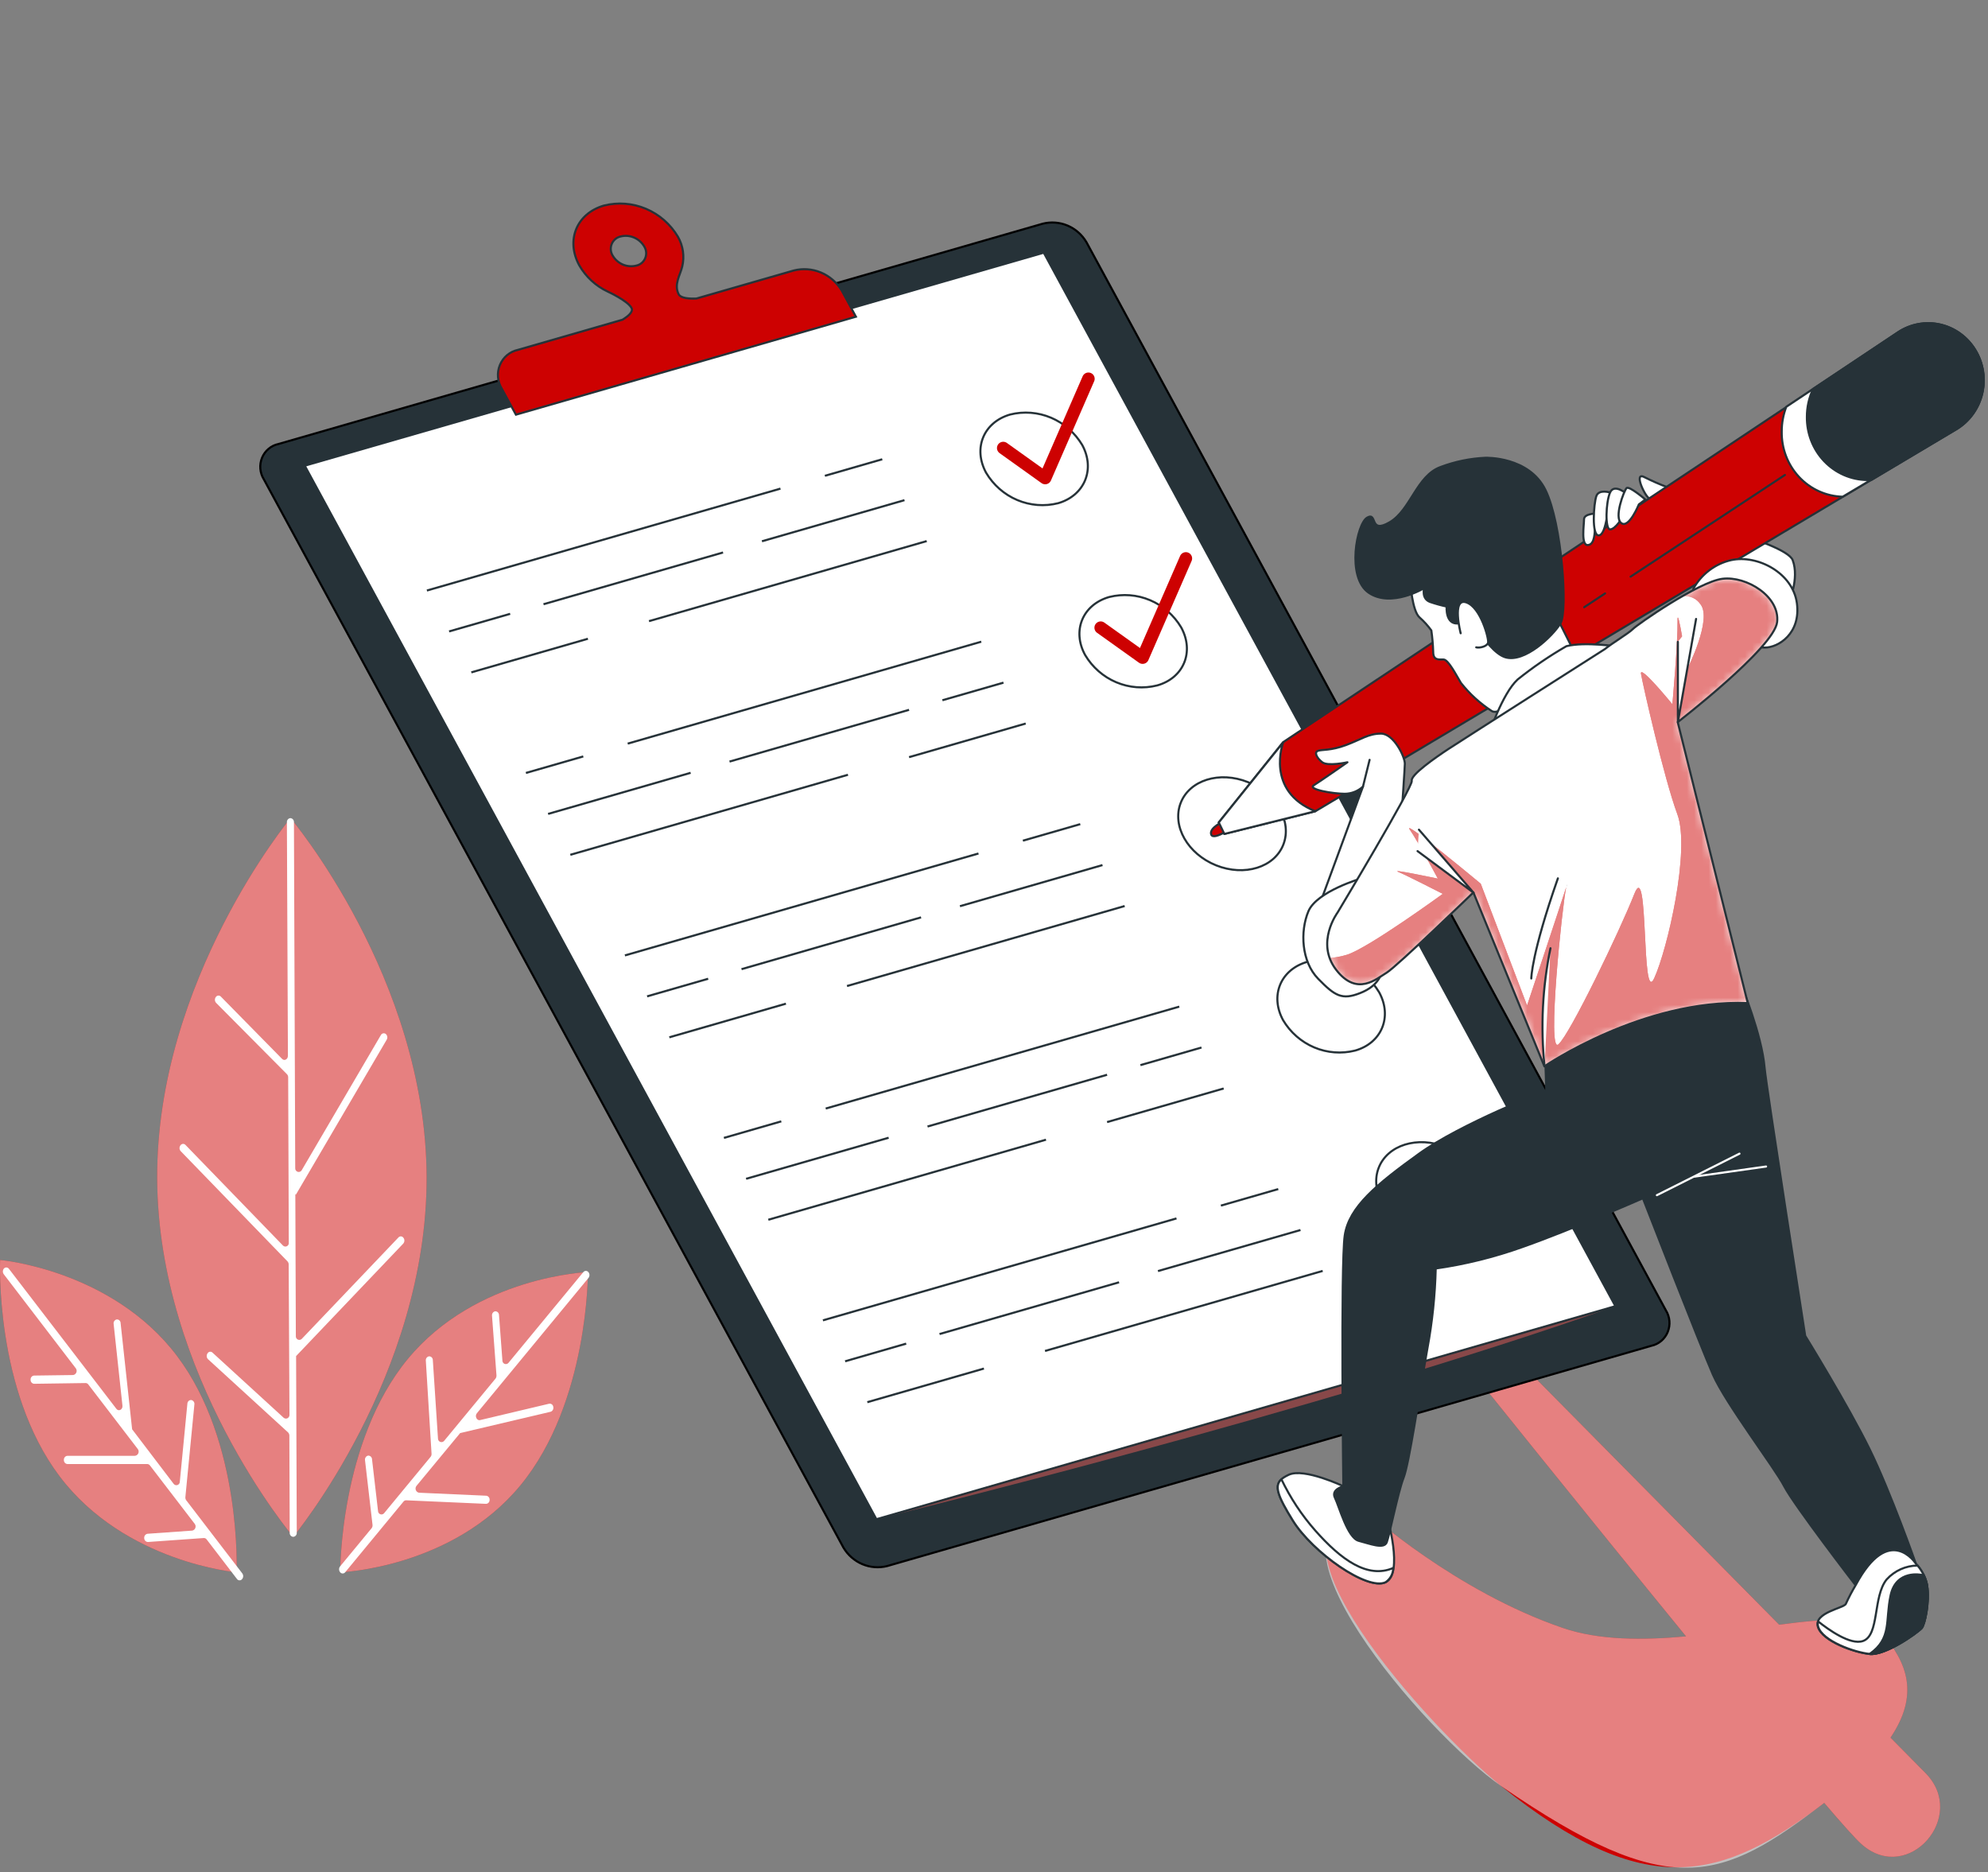 <svg width="274" height="258" viewBox="0 0 274 258" fill="none" xmlns="http://www.w3.org/2000/svg">
    <rect x="0" y="0" width="274" height="258" fill="#808080" stroke="none"/>
    <path d="M265.383 244.364L260.561 239.483C264.575 233.528 262.844 229.141 259.398 225.103C257.32 222.67 251.887 223.04 245.213 223.919L208.334 186.61L202.66 188.789C202.66 188.789 218.008 207.926 232.383 225.524C226.412 226.069 220.405 226.076 215.426 224.376C200.532 219.292 188.476 208.398 188.476 208.398C171.454 209.851 196.986 238.176 206.915 246.165C226.774 262.143 237.327 259.238 251.426 248.474C253.958 251.438 255.788 253.478 256.561 254.154L256.71 254.285C263.064 259.688 271.256 250.312 265.383 244.364Z" fill="#CD0101"/>
    <path opacity="0.5" d="M265.384 244.364L260.561 239.483C264.576 233.528 262.845 229.141 259.398 225.103C257.32 222.67 251.888 223.04 245.214 223.919L208.335 186.61L202.661 188.789C202.661 188.789 218.008 207.926 232.384 225.524C226.413 226.069 220.405 226.076 215.427 224.376C200.533 219.292 188.476 208.398 188.476 208.398C171.455 209.851 196.448 238.938 206.916 246.165C230.32 262.303 237.327 259.238 251.427 248.474C253.959 251.438 255.788 253.478 256.561 254.154L256.71 254.285C263.065 259.688 271.256 250.312 265.384 244.364Z" fill="white"/>
    <path d="M40.045 112.754C40.045 112.754 58.698 134.833 58.797 162.185C58.897 189.537 40.414 211.797 40.414 211.797C40.414 211.797 21.762 189.718 21.663 162.374C21.563 135.029 40.045 112.754 40.045 112.754Z" fill="#CD0101"/>
    <path d="M81.031 175.316C81.031 175.316 81.145 193.292 71.719 204.716C62.294 216.14 46.897 216.692 46.897 216.692C46.897 216.692 46.776 198.717 56.209 187.292C65.641 175.868 81.031 175.316 81.031 175.316Z" fill="#CD0101"/>
    <path d="M0.017 173.653C0.017 173.653 -0.763 191.607 8.237 203.489C17.237 215.371 32.606 216.692 32.606 216.692C32.606 216.692 33.379 198.739 24.379 186.857C15.379 174.975 0.017 173.653 0.017 173.653Z" fill="#CD0101"/>
    <g opacity="0.5">
        <path d="M40.045 112.754C40.045 112.754 58.698 134.833 58.797 162.185C58.897 189.537 40.414 211.797 40.414 211.797C40.414 211.797 21.762 189.718 21.663 162.374C21.563 135.029 40.045 112.754 40.045 112.754Z" fill="white"/>
        <path d="M81.031 175.316C81.031 175.316 81.145 193.292 71.719 204.716C62.294 216.14 46.897 216.692 46.897 216.692C46.897 216.692 46.776 198.717 56.209 187.292C65.641 175.868 81.031 175.316 81.031 175.316Z" fill="white"/>
        <path d="M0.017 173.653C0.017 173.653 -0.763 191.607 8.237 203.489C17.237 215.371 32.606 216.692 32.606 216.692C32.606 216.692 33.379 198.739 24.379 186.857C15.379 174.975 0.017 173.653 0.017 173.653Z" fill="white"/>
    </g>
    <path d="M28.598 186.53C28.631 186.467 28.678 186.412 28.736 186.372C28.793 186.331 28.859 186.305 28.929 186.296C28.998 186.287 29.069 186.294 29.134 186.319C29.2 186.343 29.259 186.383 29.307 186.435L39.108 195.405C39.184 195.465 39.276 195.502 39.372 195.509C39.468 195.517 39.564 195.495 39.648 195.447C39.732 195.399 39.8 195.327 39.844 195.239C39.888 195.151 39.906 195.053 39.896 194.955L39.789 174.263C39.788 174.106 39.73 173.956 39.626 173.842L24.91 158.655C24.811 158.549 24.753 158.41 24.745 158.264C24.737 158.117 24.781 157.973 24.867 157.856C24.905 157.797 24.956 157.748 25.015 157.713C25.074 157.677 25.141 157.656 25.21 157.651C25.278 157.646 25.347 157.657 25.411 157.684C25.474 157.711 25.531 157.752 25.576 157.805L39.002 171.663C39.073 171.734 39.165 171.78 39.263 171.795C39.361 171.811 39.462 171.794 39.55 171.747C39.639 171.701 39.711 171.627 39.757 171.536C39.802 171.445 39.818 171.342 39.803 171.242L39.718 148.473C39.72 148.316 39.662 148.164 39.555 148.051L29.789 138.218C29.69 138.112 29.63 137.974 29.621 137.828C29.612 137.681 29.654 137.536 29.74 137.419C29.777 137.359 29.827 137.31 29.886 137.273C29.945 137.237 30.012 137.215 30.08 137.21C30.149 137.204 30.218 137.215 30.282 137.241C30.346 137.267 30.403 137.308 30.449 137.361L38.881 145.938C39.194 146.258 39.683 145.996 39.683 145.509L39.541 113.321C39.533 113.181 39.579 113.043 39.669 112.937C39.76 112.831 39.886 112.765 40.023 112.754C40.091 112.758 40.158 112.775 40.219 112.806C40.281 112.836 40.336 112.878 40.381 112.93C40.427 112.982 40.462 113.042 40.484 113.108C40.507 113.174 40.517 113.244 40.513 113.314L40.69 160.972C40.678 161.083 40.703 161.195 40.761 161.289C40.819 161.384 40.906 161.456 41.009 161.493C41.112 161.53 41.224 161.53 41.327 161.494C41.43 161.457 41.518 161.386 41.577 161.292L52.498 142.648C52.53 142.589 52.573 142.538 52.626 142.498C52.678 142.458 52.739 142.431 52.803 142.417C52.867 142.403 52.933 142.404 52.997 142.418C53.06 142.433 53.12 142.462 53.172 142.503C53.28 142.597 53.352 142.728 53.376 142.871C53.399 143.015 53.372 143.162 53.3 143.287L40.782 164.647L40.704 164.582L40.775 184.111C40.763 184.212 40.781 184.314 40.828 184.404C40.874 184.494 40.947 184.566 41.035 184.612C41.123 184.658 41.223 184.676 41.322 184.661C41.42 184.647 41.511 184.602 41.584 184.532L54.903 170.559C54.947 170.504 55.003 170.461 55.066 170.433C55.13 170.404 55.199 170.392 55.268 170.396C55.337 170.4 55.404 170.421 55.464 170.457C55.524 170.493 55.575 170.543 55.612 170.602C55.699 170.719 55.742 170.864 55.734 171.01C55.726 171.156 55.668 171.295 55.569 171.401L40.81 186.893L40.903 211.238C40.907 211.307 40.899 211.377 40.877 211.444C40.855 211.51 40.821 211.571 40.776 211.624C40.732 211.676 40.677 211.719 40.616 211.75C40.555 211.781 40.489 211.8 40.42 211.804C40.352 211.802 40.285 211.785 40.223 211.755C40.161 211.725 40.106 211.683 40.06 211.631C40.014 211.579 39.98 211.518 39.957 211.451C39.935 211.385 39.926 211.315 39.931 211.245L39.881 197.852C39.883 197.77 39.867 197.687 39.835 197.611C39.803 197.535 39.756 197.466 39.697 197.409L28.683 187.336C28.576 187.235 28.509 187.097 28.493 186.949C28.477 186.801 28.515 186.652 28.598 186.53Z" fill="white"/>
    <path d="M0.536 174.837C0.581 174.784 0.638 174.742 0.701 174.715C0.765 174.689 0.834 174.677 0.902 174.682C0.971 174.687 1.038 174.708 1.097 174.744C1.156 174.779 1.207 174.829 1.245 174.887L16.039 194.163C16.351 194.577 16.94 194.272 16.876 193.72L15.663 182.477C15.638 182.337 15.668 182.192 15.746 182.074C15.825 181.955 15.945 181.873 16.082 181.845C16.149 181.839 16.216 181.847 16.28 181.869C16.344 181.89 16.402 181.925 16.453 181.97C16.503 182.016 16.544 182.071 16.573 182.133C16.602 182.196 16.618 182.263 16.621 182.332L18.209 196.981L23.94 204.512C24.002 204.591 24.086 204.647 24.181 204.674C24.276 204.701 24.377 204.698 24.47 204.663C24.563 204.629 24.643 204.566 24.699 204.483C24.755 204.4 24.785 204.301 24.784 204.2L25.826 193.451C25.829 193.382 25.845 193.314 25.874 193.251C25.902 193.188 25.943 193.132 25.993 193.085C26.044 193.038 26.102 193.002 26.166 192.979C26.23 192.956 26.298 192.946 26.365 192.95C26.502 192.977 26.623 193.057 26.702 193.174C26.782 193.29 26.814 193.434 26.791 193.575L25.55 206.328C25.533 206.486 25.576 206.645 25.67 206.771L33.394 216.845C33.48 216.961 33.524 217.105 33.517 217.251C33.511 217.397 33.455 217.536 33.358 217.644C33.313 217.697 33.257 217.739 33.194 217.766C33.13 217.794 33.062 217.806 32.993 217.801C32.925 217.797 32.858 217.777 32.798 217.742C32.738 217.707 32.687 217.658 32.649 217.6L28.479 212.16C28.434 212.098 28.375 212.049 28.307 212.016C28.239 211.983 28.164 211.968 28.089 211.971L20.394 212.516C20.326 212.516 20.258 212.502 20.196 212.476C20.133 212.449 20.076 212.41 20.028 212.361C19.98 212.311 19.941 212.253 19.915 212.189C19.889 212.124 19.876 212.055 19.876 211.986C19.862 211.844 19.902 211.702 19.988 211.589C20.074 211.477 20.199 211.403 20.337 211.383L26.5 210.947C26.596 210.928 26.686 210.884 26.761 210.819C26.836 210.754 26.892 210.67 26.926 210.576C26.96 210.481 26.969 210.379 26.953 210.28C26.936 210.181 26.895 210.088 26.833 210.01L20.656 201.956C20.613 201.9 20.558 201.854 20.496 201.823C20.433 201.791 20.364 201.775 20.294 201.774H9.287C9.151 201.763 9.024 201.698 8.933 201.592C8.843 201.486 8.797 201.348 8.805 201.208C8.8 201.138 8.809 201.068 8.831 201.002C8.852 200.936 8.886 200.875 8.931 200.822C8.976 200.769 9.031 200.726 9.092 200.695C9.153 200.664 9.219 200.646 9.287 200.641H18.564C18.671 200.638 18.774 200.603 18.863 200.542C18.951 200.48 19.021 200.395 19.064 200.294C19.107 200.194 19.121 200.084 19.106 199.975C19.09 199.867 19.045 199.766 18.975 199.683L12.167 190.8C12.124 190.742 12.068 190.694 12.004 190.661C11.94 190.628 11.87 190.611 11.798 190.611L4.706 190.713C4.638 190.709 4.571 190.692 4.51 190.662C4.448 190.632 4.393 190.589 4.348 190.537C4.302 190.486 4.267 190.425 4.245 190.359C4.222 190.293 4.213 190.224 4.216 190.154C4.211 190.084 4.218 190.014 4.239 189.947C4.26 189.881 4.293 189.819 4.337 189.766C4.382 189.712 4.436 189.669 4.496 189.637C4.557 189.605 4.624 189.586 4.692 189.58L10.082 189.507C10.181 189.492 10.275 189.451 10.353 189.386C10.431 189.322 10.492 189.237 10.528 189.141C10.564 189.045 10.575 188.941 10.558 188.84C10.542 188.738 10.5 188.643 10.436 188.563L0.536 175.636C0.444 175.523 0.395 175.382 0.395 175.236C0.395 175.09 0.444 174.949 0.536 174.837Z" fill="white"/>
    <path d="M50.727 200.612C50.794 200.607 50.861 200.616 50.925 200.638C50.989 200.66 51.047 200.694 51.098 200.739C51.149 200.785 51.191 200.84 51.22 200.901C51.25 200.963 51.268 201.03 51.273 201.099L52.102 208.238C52.103 208.337 52.133 208.432 52.188 208.513C52.243 208.593 52.321 208.655 52.41 208.689C52.5 208.724 52.598 208.73 52.691 208.706C52.784 208.683 52.868 208.631 52.932 208.558L59.351 200.779C59.446 200.656 59.492 200.5 59.478 200.344L58.691 187.532C58.673 187.392 58.71 187.249 58.793 187.136C58.877 187.024 59.001 186.949 59.138 186.929C59.205 186.927 59.272 186.939 59.335 186.964C59.398 186.989 59.455 187.027 59.503 187.075C59.551 187.123 59.59 187.181 59.616 187.244C59.642 187.308 59.656 187.376 59.656 187.445L60.365 198.245C60.362 198.345 60.389 198.444 60.443 198.529C60.497 198.613 60.574 198.678 60.665 198.716C60.756 198.754 60.856 198.763 60.952 198.741C61.048 198.719 61.135 198.667 61.202 198.593L68.294 190.001C68.39 189.875 68.437 189.718 68.429 189.558L67.812 181.337C67.795 181.196 67.831 181.054 67.912 180.939C67.994 180.825 68.115 180.746 68.251 180.72C68.319 180.718 68.386 180.729 68.449 180.754C68.513 180.779 68.57 180.817 68.619 180.865C68.668 180.913 68.707 180.97 68.734 181.034C68.761 181.098 68.775 181.166 68.776 181.235L69.244 187.496C69.241 187.596 69.267 187.695 69.321 187.779C69.374 187.863 69.451 187.928 69.542 187.965C69.633 188.002 69.733 188.01 69.828 187.987C69.923 187.964 70.009 187.912 70.074 187.837L80.393 175.331C80.435 175.275 80.489 175.23 80.55 175.199C80.612 175.168 80.679 175.151 80.748 175.151C80.816 175.151 80.884 175.168 80.945 175.199C81.007 175.23 81.061 175.275 81.102 175.331C81.194 175.443 81.243 175.584 81.243 175.73C81.243 175.876 81.194 176.017 81.102 176.129L65.727 194.773C65.393 195.173 65.727 195.826 66.166 195.717L75.691 193.459C75.757 193.447 75.824 193.45 75.889 193.466C75.954 193.483 76.015 193.513 76.068 193.554C76.121 193.596 76.166 193.648 76.198 193.708C76.231 193.767 76.251 193.833 76.258 193.902C76.29 194.041 76.268 194.187 76.199 194.311C76.129 194.435 76.016 194.528 75.882 194.57L63.422 197.504L57.414 204.767C57.347 204.844 57.301 204.939 57.282 205.041C57.263 205.143 57.271 205.249 57.305 205.347C57.339 205.445 57.398 205.532 57.476 205.598C57.554 205.665 57.648 205.709 57.748 205.725L67.01 206.139C67.078 206.146 67.144 206.166 67.205 206.199C67.265 206.231 67.319 206.276 67.362 206.33C67.406 206.384 67.439 206.446 67.459 206.513C67.478 206.58 67.485 206.651 67.478 206.72C67.481 206.79 67.47 206.859 67.446 206.924C67.422 206.99 67.385 207.049 67.338 207.099C67.291 207.149 67.235 207.189 67.172 207.217C67.11 207.244 67.043 207.258 66.975 207.258L55.982 206.771C55.911 206.769 55.841 206.784 55.777 206.814C55.713 206.844 55.657 206.889 55.613 206.946L47.585 216.678C47.543 216.733 47.489 216.779 47.428 216.81C47.366 216.841 47.299 216.857 47.23 216.857C47.161 216.857 47.094 216.841 47.032 216.81C46.971 216.779 46.917 216.733 46.875 216.678C46.784 216.565 46.734 216.424 46.734 216.278C46.734 216.132 46.784 215.991 46.875 215.879L51.216 210.62C51.267 210.556 51.304 210.481 51.326 210.401C51.348 210.322 51.354 210.238 51.343 210.156L50.308 201.237C50.289 201.098 50.321 200.957 50.398 200.841C50.476 200.725 50.593 200.644 50.727 200.612Z" fill="white"/>
    <path d="M227.627 185.469L122.272 215.835C121.135 216.121 119.938 216.029 118.856 215.572C117.773 215.115 116.861 214.317 116.251 213.293L36.357 66.047C36.086 65.609 35.923 65.111 35.882 64.595C35.84 64.079 35.922 63.559 36.119 63.083C36.316 62.605 36.624 62.184 37.015 61.856C37.406 61.527 37.869 61.301 38.364 61.196L143.719 30.83C144.854 30.542 146.05 30.633 147.131 31.088C148.213 31.544 149.124 32.342 149.733 33.364L229.613 180.61C229.883 181.047 230.047 181.544 230.09 182.06C230.132 182.575 230.053 183.093 229.858 183.571C229.663 184.048 229.358 184.469 228.97 184.8C228.581 185.131 228.12 185.36 227.627 185.469Z" fill="#263238" stroke="black" stroke-width="0.288" stroke-miterlimit="10"/>
    <path d="M120.791 209.378C120.791 209.378 181.67 194.548 222.649 180.015L120.791 209.378Z" fill="#884849"/>
    <path d="M222.647 180.015L120.789 209.379L42.002 64.181L143.86 34.825L222.647 180.015Z" fill="white" stroke="#263238" stroke-width="0.288" stroke-miterlimit="10"/>
    <path d="M113.691 65.575L121.599 63.294" stroke="#263238" stroke-width="0.288" stroke-miterlimit="10"/>
    <path d="M58.84 81.386L107.57 67.34" stroke="#263238" stroke-width="0.288" stroke-miterlimit="10"/>
    <path d="M105.018 74.596L124.663 68.931" stroke="#263238" stroke-width="0.288" stroke-miterlimit="10"/>
    <path d="M74.91 83.274L99.655 76.142" stroke="#263238" stroke-width="0.288" stroke-miterlimit="10"/>
    <path d="M61.897 87.022L70.315 84.597" stroke="#263238" stroke-width="0.288" stroke-miterlimit="10"/>
    <path d="M89.449 85.606L127.726 74.573" stroke="#263238" stroke-width="0.288" stroke-miterlimit="10"/>
    <path d="M64.961 92.665L81.032 88.032" stroke="#263238" stroke-width="0.288" stroke-miterlimit="10"/>
    <path d="M149.159 61.327C148.151 59.64 146.647 58.325 144.863 57.57C143.078 56.816 141.106 56.661 139.23 57.129C135.563 58.189 134.081 61.777 135.911 65.154C136.916 66.843 138.42 68.16 140.205 68.915C141.99 69.67 143.964 69.823 145.84 69.352C149.471 68.299 150.989 64.704 149.159 61.327Z" fill="white" stroke="#263238" stroke-width="0.288" stroke-miterlimit="10"/>
    <path d="M80.392 104.25L72.484 106.53" stroke="#263238" stroke-width="0.288" stroke-miterlimit="10"/>
    <path d="M135.244 88.438L86.514 102.485" stroke="#263238" stroke-width="0.288" stroke-miterlimit="10"/>
    <path d="M95.188 106.508L75.543 112.173" stroke="#263238" stroke-width="0.288" stroke-miterlimit="10"/>
    <path d="M125.293 97.829L100.549 104.961" stroke="#263238" stroke-width="0.288" stroke-miterlimit="10"/>
    <path d="M138.307 94.082L129.889 96.507" stroke="#263238" stroke-width="0.288" stroke-miterlimit="10"/>
    <path d="M116.875 106.777L78.606 117.809" stroke="#263238" stroke-width="0.288" stroke-miterlimit="10"/>
    <path d="M141.371 99.717L125.293 104.351" stroke="#263238" stroke-width="0.288" stroke-miterlimit="10"/>
    <path d="M162.805 86.478C161.8 84.789 160.296 83.471 158.511 82.717C156.726 81.962 154.752 81.809 152.876 82.28C149.21 83.333 147.727 86.928 149.557 90.269C150.561 91.959 152.066 93.277 153.851 94.031C155.637 94.786 157.61 94.939 159.486 94.467C163.146 93.443 164.635 89.848 162.805 86.478Z" fill="white" stroke="#263238" stroke-width="0.288" stroke-miterlimit="10"/>
    <path d="M140.982 115.863L148.89 113.582" stroke="#263238" stroke-width="0.288" stroke-miterlimit="10"/>
    <path d="M86.131 131.674L134.861 117.627" stroke="#263238" stroke-width="0.288" stroke-miterlimit="10"/>
    <path d="M132.309 124.89L151.954 119.225" stroke="#263238" stroke-width="0.288" stroke-miterlimit="10"/>
    <path d="M102.201 133.569L126.946 126.43" stroke="#263238" stroke-width="0.288" stroke-miterlimit="10"/>
    <path d="M89.188 137.317L97.606 134.891" stroke="#263238" stroke-width="0.288" stroke-miterlimit="10"/>
    <path d="M116.74 135.894L155.01 124.869" stroke="#263238" stroke-width="0.288" stroke-miterlimit="10"/>
    <path d="M92.252 142.96L108.323 138.326" stroke="#263238" stroke-width="0.288" stroke-miterlimit="10"/>
    <path d="M176.888 116.378C178.104 113.212 175.918 109.369 172.006 107.795C168.095 106.22 163.939 107.51 162.724 110.675C161.509 113.841 163.694 117.684 167.606 119.258C171.517 120.833 175.673 119.543 176.888 116.378Z" fill="white" stroke="#263238" stroke-width="0.288" stroke-miterlimit="10"/>
    <path d="M107.683 154.544L99.775 156.825" stroke="#263238" stroke-width="0.288" stroke-miterlimit="10"/>
    <path d="M162.535 138.733L113.805 152.779" stroke="#263238" stroke-width="0.288" stroke-miterlimit="10"/>
    <path d="M122.479 156.803L102.834 162.461" stroke="#263238" stroke-width="0.288" stroke-miterlimit="10"/>
    <path d="M152.585 148.124L127.84 155.256" stroke="#263238" stroke-width="0.288" stroke-miterlimit="10"/>
    <path d="M165.598 144.369L157.18 146.795" stroke="#263238" stroke-width="0.288" stroke-miterlimit="10"/>
    <path d="M144.166 157.072L105.896 168.104" stroke="#263238" stroke-width="0.288" stroke-miterlimit="10"/>
    <path d="M168.655 150.013L152.584 154.646" stroke="#263238" stroke-width="0.288" stroke-miterlimit="10"/>
    <path d="M190.089 136.765C189.083 135.077 187.579 133.76 185.794 133.006C184.009 132.251 182.035 132.097 180.16 132.567C176.493 133.628 175.011 137.215 176.84 140.593C177.845 142.282 179.35 143.599 181.135 144.354C182.92 145.108 184.894 145.261 186.769 144.79C190.436 143.759 191.926 140.128 190.089 136.765Z" fill="white" stroke="#263238" stroke-width="0.288" stroke-miterlimit="10"/>
    <path d="M168.271 166.157L176.179 163.877" stroke="#263238" stroke-width="0.288" stroke-miterlimit="10"/>
    <path d="M113.422 181.969L162.152 167.922" stroke="#263238" stroke-width="0.288" stroke-miterlimit="10"/>
    <path d="M159.598 175.178L179.243 169.52" stroke="#263238" stroke-width="0.288" stroke-miterlimit="10"/>
    <path d="M129.492 183.857L154.237 176.725" stroke="#263238" stroke-width="0.288" stroke-miterlimit="10"/>
    <path d="M116.479 187.612L124.897 185.179" stroke="#263238" stroke-width="0.288" stroke-miterlimit="10"/>
    <path d="M144.031 186.189L182.301 175.156" stroke="#263238" stroke-width="0.288" stroke-miterlimit="10"/>
    <path d="M119.541 193.248L135.612 188.614" stroke="#263238" stroke-width="0.288" stroke-miterlimit="10"/>
    <path d="M204.177 166.667C205.393 163.502 203.207 159.659 199.295 158.084C195.384 156.51 191.228 157.8 190.013 160.965C188.798 164.131 190.983 167.974 194.895 169.548C198.806 171.123 202.962 169.833 204.177 166.667Z" fill="white" stroke="#263238" stroke-width="0.288" stroke-miterlimit="10"/>
    <path d="M109.379 37.286L95.989 41.143C94.975 41.187 93.861 41.107 93.549 40.577C92.84 39.211 93.748 37.933 94.031 36.727C94.36 35.338 94.149 33.872 93.443 32.638C92.409 30.903 90.863 29.55 89.028 28.776C87.192 28.002 85.164 27.846 83.237 28.331C79.478 29.421 77.96 33.103 79.833 36.56C80.751 38.157 82.128 39.425 83.776 40.192C83.776 40.192 86.492 41.434 87.038 42.436C87.329 42.966 86.57 43.591 85.797 44.063L71.365 48.224C70.82 48.341 70.312 48.592 69.883 48.954C69.454 49.316 69.116 49.779 68.899 50.303C68.683 50.827 68.593 51.398 68.638 51.965C68.684 52.533 68.862 53.081 69.159 53.562L71.109 57.15L117.967 43.649L116.017 40.054C115.343 38.928 114.335 38.053 113.141 37.555C111.947 37.057 110.629 36.963 109.379 37.286ZM85.528 32.595C86.145 32.438 86.795 32.487 87.383 32.736C87.972 32.984 88.467 33.418 88.797 33.975C88.944 34.212 89.032 34.482 89.055 34.763C89.077 35.043 89.032 35.324 88.925 35.583C88.817 35.841 88.65 36.069 88.438 36.247C88.225 36.425 87.974 36.547 87.705 36.604C87.089 36.761 86.441 36.712 85.854 36.465C85.267 36.218 84.773 35.786 84.443 35.231C84.296 34.994 84.208 34.723 84.185 34.443C84.162 34.163 84.206 33.882 84.313 33.623C84.419 33.364 84.586 33.135 84.797 32.956C85.009 32.777 85.259 32.653 85.528 32.595Z" fill="#CD0101" stroke="#263238" stroke-width="0.288" stroke-miterlimit="10"/>
    <path d="M138.273 61.748L144.054 65.88L150.011 52.204" stroke="#CD0101" stroke-width="1.729" stroke-linecap="round" stroke-linejoin="round"/>
    <path d="M151.705 86.507L157.485 90.632L163.443 76.963" stroke="#CD0101" stroke-width="1.729" stroke-linecap="round" stroke-linejoin="round"/>
    <path d="M246.505 83.122C246.505 83.122 248.044 79.767 247.079 77.196C246.115 74.625 228.363 70.478 228.363 70.478C228.363 70.478 224.313 70.478 224.505 72.853C224.696 75.228 239.363 84.313 240.519 85.098C241.675 85.882 246.115 87.669 246.505 83.122Z" fill="white" stroke="#263238" stroke-width="0.288" stroke-linecap="round" stroke-linejoin="round"/>
    <path d="M229.832 67.158C228.739 66.744 227.666 66.274 226.619 65.749C225.087 64.965 226.768 68.575 227.385 68.727C228.002 68.88 229.513 69.199 229.513 69.199L229.832 67.158Z" fill="white" stroke="#263238" stroke-width="0.288" stroke-linecap="round" stroke-linejoin="round"/>
    <path d="M176.853 102.288L167.98 113.35L168.746 114.933L181.293 111.803L269.597 59.162C270.479 58.634 271.248 57.93 271.86 57.092C272.472 56.255 272.914 55.3 273.16 54.285C273.406 53.269 273.451 52.214 273.292 51.181C273.133 50.147 272.774 49.157 272.236 48.268C271.698 47.387 270.994 46.625 270.166 46.026C269.338 45.427 268.401 45.002 267.411 44.777C266.421 44.552 265.397 44.531 264.399 44.715C263.401 44.899 262.449 45.285 261.597 45.849L176.853 102.288Z" fill="#CD0101" stroke="#263238" stroke-width="0.288" stroke-linecap="round" stroke-linejoin="round"/>
    <path d="M221.221 81.786L218.342 83.688" stroke="#263238" stroke-width="0.288" stroke-linecap="round" stroke-linejoin="round"/>
    <path d="M246.01 65.459L224.74 79.476" stroke="#263238" stroke-width="0.288" stroke-linecap="round" stroke-linejoin="round"/>
    <path d="M168.803 113.117C168.803 113.117 166.598 114.061 166.938 115.013C167.278 115.964 170.442 113.662 170.442 113.662L168.803 113.117Z" fill="#CD0101" stroke="#263238" stroke-width="0.288" stroke-linecap="round" stroke-linejoin="round"/>
    <path d="M167.98 113.35L168.746 114.933L181.293 111.803C174.342 109.036 176.853 102.317 176.853 102.317L167.98 113.35Z" fill="white" stroke="#263238" stroke-width="0.288" stroke-linecap="round" stroke-linejoin="round"/>
    <path d="M272.237 48.217C271.699 47.337 270.995 46.575 270.167 45.975C269.339 45.376 268.402 44.951 267.412 44.726C266.422 44.501 265.398 44.48 264.4 44.664C263.402 44.848 262.449 45.234 261.598 45.799L246.194 56.068C245.779 57.151 245.567 58.304 245.57 59.467C245.526 61.799 246.386 64.054 247.96 65.739C249.535 67.424 251.697 68.401 253.974 68.459L269.627 59.133C270.509 58.602 271.278 57.896 271.889 57.055C272.5 56.215 272.94 55.258 273.184 54.24C273.427 53.222 273.469 52.165 273.306 51.13C273.143 50.096 272.78 49.105 272.237 48.217Z" fill="white" stroke="#263238" stroke-width="0.288" stroke-linecap="round" stroke-linejoin="round"/>
    <path d="M272.236 48.217C271.699 47.337 270.995 46.575 270.167 45.975C269.338 45.376 268.402 44.951 267.412 44.726C266.422 44.501 265.398 44.48 264.4 44.664C263.402 44.848 262.449 45.234 261.598 45.799L249.896 53.606C249.33 54.801 249.037 56.112 249.038 57.441C249.023 58.571 249.226 59.694 249.635 60.744C250.044 61.794 250.651 62.751 251.422 63.561C252.193 64.37 253.112 65.016 254.126 65.462C255.141 65.907 256.232 66.143 257.336 66.156C257.527 66.156 257.726 66.156 257.91 66.156L269.627 59.177C270.515 58.646 271.289 57.938 271.904 57.094C272.519 56.25 272.961 55.288 273.205 54.265C273.448 53.242 273.488 52.179 273.322 51.14C273.155 50.101 272.786 49.107 272.236 48.217Z" fill="#263238" stroke="#263238" stroke-width="0.288" stroke-linecap="round" stroke-linejoin="round"/>
    <path d="M220.039 70.768C220.039 70.768 218.322 70.768 218.322 71.567C218.322 72.366 217.868 75.198 218.861 75.118C219.854 75.038 219.769 73.259 219.854 72.634C219.939 72.01 220.039 70.768 220.039 70.768Z" fill="white" stroke="#263238" stroke-width="0.288" stroke-linecap="round" stroke-linejoin="round"/>
    <path d="M221.909 67.877C221.909 67.877 220.377 67.391 220.023 68.357C219.668 69.323 219.313 73.913 220.377 73.789C221.441 73.666 221.675 69.57 221.909 67.877Z" fill="white" stroke="#263238" stroke-width="0.288" stroke-linecap="round" stroke-linejoin="round"/>
    <path d="M224.271 68.117C224.271 68.117 222.498 66.548 221.91 67.877C221.321 69.207 221.2 72.961 221.91 72.961C222.619 72.961 223.683 71.393 223.917 70.55C224.093 69.749 224.212 68.936 224.271 68.117Z" fill="white" stroke="#263238" stroke-width="0.288" stroke-linecap="round" stroke-linejoin="round"/>
    <path d="M226.776 68.843C226.776 68.843 224.535 66.911 224.18 67.275C223.825 67.638 222.407 71.356 223.471 72.104C224.535 72.852 225.882 69.511 225.882 69.511L226.776 68.843Z" fill="white" stroke="#263238" stroke-width="0.288" stroke-linecap="round" stroke-linejoin="round"/>
    <path d="M194.385 80.304C194.385 80.304 194.633 84.175 195.64 85.083C196.249 85.623 196.798 86.229 197.278 86.891C197.417 87.876 197.503 88.867 197.533 89.862C197.533 91.024 198.292 90.893 198.952 90.893C199.612 90.893 200.718 93.072 201.349 94.118C202.552 95.639 203.989 96.949 205.604 97.996C206.739 98.642 208.633 96.188 208.633 96.188L209.512 98.773L218.47 92.832L214.058 84.044C213.798 80.998 212.893 78.046 211.406 75.394C208.881 70.746 205.477 68.131 199.803 69.838C194.129 71.545 194.385 80.304 194.385 80.304Z" fill="white" stroke="#263238" stroke-width="0.288" stroke-linecap="round" stroke-linejoin="round"/>
    <path d="M204.747 63.091C202.631 63.186 200.543 63.615 198.555 64.362C195.243 65.561 194.428 70.281 191.541 71.974C188.655 73.666 189.889 70.521 188.442 71.335C186.995 72.148 185.555 79.578 188.648 81.691C191.74 83.805 196.286 81.059 196.286 81.059C196.286 81.059 195.875 82.512 197.109 82.962C197.855 83.216 198.615 83.427 199.385 83.594C199.385 83.594 199.172 86.136 201.031 85.918C202.889 85.7 201.243 82.752 201.243 82.752C201.243 82.752 204.754 89.724 207.442 90.574C210.13 91.423 214.045 87.611 215.073 85.918C216.101 84.226 215.279 72.184 213.009 67.536C210.74 62.888 204.747 63.091 204.747 63.091Z" fill="#263238" stroke="#263238" stroke-width="0.288" stroke-linecap="round" stroke-linejoin="round"/>
    <path d="M201.32 87.276C201.32 87.276 200.058 82.367 202.072 83.013C204.086 83.659 205.228 88.053 205.1 88.569C204.973 89.085 203.966 89.339 203.462 89.216" fill="white"/>
    <path d="M201.32 87.276C201.32 87.276 200.058 82.367 202.072 83.013C204.086 83.659 205.228 88.053 205.1 88.569C204.973 89.085 203.966 89.339 203.462 89.216" stroke="#263238" stroke-width="0.288" stroke-linecap="round" stroke-linejoin="round"/>
    <path d="M215.896 89.055C213.544 90.409 211.296 91.943 209.172 93.646C207.045 95.585 205.137 101.395 205.137 101.395C205.137 101.395 218.13 92.353 220.399 91.067C222.669 89.782 223.172 89.128 223.172 89.128C223.172 89.128 218.42 88.409 215.896 89.055Z" fill="white" stroke="#263238" stroke-width="0.288" stroke-linecap="round" stroke-linejoin="round"/>
    <path d="M233.385 81.147C233.934 80.151 234.681 79.285 235.578 78.605C236.474 77.924 237.501 77.444 238.59 77.196C242.257 76.404 247.101 78.975 247.661 83.122C248.222 87.269 245.151 89.252 243.222 89.252C241.293 89.252 239.555 86.485 239.555 86.485C239.555 86.485 233.385 84.11 233.385 81.147Z" fill="white" stroke="#263238" stroke-width="0.288" stroke-linecap="round" stroke-linejoin="round"/>
    <path d="M181.676 125.21L187.853 108.411C187.162 109.044 186.269 109.395 185.342 109.399C183.796 109.399 180.137 108.81 181.087 108.215C182.037 107.619 185.711 105.056 185.711 105.056C185.711 105.056 183.016 105.651 182.243 105.056C181.47 104.46 181.087 103.668 181.661 103.472C182.236 103.276 183.399 103.472 185.52 102.681C187.64 101.889 188.605 101.105 190.342 101.105C192.08 101.105 193.626 104.264 193.626 105.252C193.626 106.239 192.271 125.006 192.271 125.798C192.271 126.59 192.271 127.381 187.257 127.977C182.243 128.572 181.484 127.381 181.676 125.21Z" fill="white" stroke="#263238" stroke-width="0.288" stroke-linecap="round" stroke-linejoin="round"/>
    <path d="M187.854 108.411L188.768 104.722" stroke="#263238" stroke-width="0.288" stroke-linecap="round" stroke-linejoin="round"/>
    <path d="M187.655 121.055C187.655 121.055 181.485 122.835 180.329 125.602C179.173 128.369 179.364 132.516 181.676 134.891C183.988 137.266 184.96 137.854 187.463 136.866C189.967 135.879 190.556 134.295 190.747 132.712C190.939 131.129 192.286 125.798 187.655 121.055Z" fill="white" stroke="#263238" stroke-width="0.288" stroke-linecap="round" stroke-linejoin="round"/>
    <path d="M185.152 204.832C185.152 204.832 179.748 202.261 177.627 203.249C175.507 204.236 175.499 205.224 178.202 209.574C180.904 213.925 188.429 219.256 190.968 218.065C193.507 216.874 191.159 208.979 191.159 208.979L185.152 204.832Z" fill="white" stroke="#263238" stroke-width="0.288" stroke-linecap="round" stroke-linejoin="round"/>
    <path d="M181.293 210.954C179.418 208.829 177.843 206.445 176.612 203.873C175.619 204.774 176.045 206.096 178.201 209.575C180.903 213.932 188.428 219.256 190.967 218.065C191.289 217.853 191.555 217.562 191.739 217.218C191.924 216.874 192.021 216.489 192.023 216.097C188.477 217.629 184.811 214.934 181.293 210.954Z" fill="white" stroke="#263238" stroke-width="0.288" stroke-linecap="round" stroke-linejoin="round"/>
    <path d="M212.93 144.369L213.122 150.303C213.122 150.303 201.356 154.842 195.569 159.018C189.781 163.194 185.923 166.325 185.342 170.276C184.76 174.227 185.15 204.854 185.15 204.854C185.15 204.854 183.413 205.246 183.994 206.43C184.576 207.614 185.725 211.964 187.271 212.356C188.817 212.749 190.746 213.547 191.129 212.56C191.512 211.572 192.675 205.646 193.448 203.67C194.221 201.695 195.569 192.42 196.725 185.883C197.402 182.235 197.788 178.535 197.881 174.822C201.954 174.241 205.962 173.248 209.845 171.859C216.597 169.484 226.434 165.141 226.434 165.141C226.434 165.141 234.349 185.477 236.086 189.442C237.824 193.408 244.597 202.283 245.923 204.854C247.249 207.425 255.76 218.486 255.76 218.486C255.76 218.486 259.044 215.523 261.164 215.523H264.058C264.058 215.523 260.583 205.646 257.675 199.712C254.767 193.778 248.803 184.104 248.803 184.104C248.803 184.104 243.405 149.54 243.207 147.158C242.831 142.597 239.98 135.712 239.98 135.712C239.98 135.712 230.682 133.7 212.93 144.369Z" fill="#263238" stroke="#263238" stroke-width="0.288" stroke-linecap="round" stroke-linejoin="round"/>
    <path d="M255.76 218.464C255.265 219.292 254.815 220.148 254.413 221.028C254.221 221.624 249.973 222.219 250.555 224.195C251.136 226.17 255.569 227.746 257.689 227.949C259.81 228.153 264.072 225.182 264.831 224.391C265.285 223.926 265.966 220.854 265.604 218.464C265.369 217.348 264.833 216.322 264.058 215.501C264.058 215.501 260.392 209.771 255.76 218.464Z" fill="white" stroke="#263238" stroke-width="0.288" stroke-linecap="round" stroke-linejoin="round"/>
    <path d="M265.603 218.464C265.406 217.461 264.953 216.529 264.291 215.763C263.493 215.769 262.704 215.942 261.972 216.27C261.241 216.599 260.582 217.076 260.036 217.673C258.107 220.04 259.071 225.379 256.752 226.17C255.029 226.758 252.015 224.601 250.596 223.468C250.517 223.704 250.517 223.959 250.596 224.195C251.171 226.17 255.61 227.746 257.731 227.95C259.852 228.153 264.114 225.182 264.873 224.391C265.284 223.926 265.965 220.854 265.603 218.464Z" fill="white" stroke="#263238" stroke-width="0.288" stroke-linecap="round" stroke-linejoin="round"/>
    <path d="M260.583 219.844C259.817 223.403 260.782 225.77 257.689 227.949C259.817 228.145 264.072 225.182 264.831 224.39C265.285 223.926 265.966 220.853 265.604 218.464C265.521 217.969 265.361 217.491 265.129 217.048H264.831C264.831 217.048 261.356 216.292 260.583 219.844Z" fill="#263238" stroke="#263238" stroke-width="0.288" stroke-linecap="round" stroke-linejoin="round"/>
    <path d="M228.363 164.72L239.746 158.997" stroke="white" stroke-width="0.288" stroke-linecap="round" stroke-linejoin="round"/>
    <path d="M233.576 162.156L243.413 160.769" stroke="white" stroke-width="0.288" stroke-linecap="round" stroke-linejoin="round"/>
    <path d="M237.412 79.767C234.136 80.159 225.646 86.085 225.065 86.681C224.483 87.276 222.171 88.656 221.207 89.448C221.207 89.448 201.348 102.092 199.597 103.247C197.845 104.402 194.391 106.806 194.582 107.605C194.774 108.404 184.355 125.762 184.355 125.762C184.355 125.762 181.27 129.916 184.164 133.664C187.058 137.411 189.76 134.855 191.107 134.063C192.455 133.272 203.072 122.995 203.072 122.995L212.859 146.962C212.859 146.962 226.412 137.658 240.887 138.247L231.235 99.521C231.235 99.521 244.554 89.252 244.937 85.722C245.32 82.192 240.71 79.367 237.412 79.767Z" fill="white"/>
    <mask id="mask0_364_2927" style="mask-type:luminance" maskUnits="userSpaceOnUse" x="182" y="79" width="63" height="68">
        <path d="M237.414 79.766C234.138 80.159 225.648 86.085 225.067 86.681C224.485 87.276 222.173 88.656 221.208 89.448C221.208 89.448 201.35 102.092 199.599 103.247C197.847 104.402 194.393 106.806 194.584 107.605C194.776 108.404 184.357 125.762 184.357 125.762C184.357 125.762 181.272 129.916 184.166 133.664C187.06 137.411 189.762 134.855 191.109 134.063C192.457 133.271 203.074 122.995 203.074 122.995L212.861 146.962C212.861 146.962 226.414 137.658 240.889 138.247L231.237 99.521C231.237 99.521 244.556 89.252 244.939 85.722C245.322 82.192 240.712 79.367 237.414 79.766Z" fill="white"/>
    </mask>
    <g mask="url(#mask0_364_2927)">
        <path d="M237.413 79.766C236.101 79.926 233.952 80.972 231.803 82.207C232.293 82.11 232.8 82.163 233.26 82.36C233.72 82.556 234.114 82.887 234.392 83.311C235.988 85.41 232.569 92.171 232.569 92.171C232.569 92.171 231.151 82.831 231.208 85.635C231.264 88.438 230.498 97.059 230.498 97.059C230.498 97.059 225.945 91.467 226.172 92.861C226.399 94.256 229.357 107.314 231.179 112.209C233.002 117.105 229.811 130.853 227.995 134.811C226.179 138.769 227.286 118.034 225.257 123.191C223.229 128.347 216.385 142.532 214.789 143.933C213.194 145.335 215.3 124.927 215.867 122.268C215.158 124.491 210.47 138.573 210.47 138.573L204.087 121.789C204.087 121.789 193.165 112.703 194.3 114.33C195.435 115.957 198.172 121.092 198.172 121.092C198.172 121.092 191.569 119.69 192.711 120.162C193.853 120.634 198.853 123.191 198.853 123.191C198.853 123.191 188.612 130.65 185.655 131.579C184.859 131.819 184.041 131.972 183.215 132.037C183.428 132.646 183.737 133.215 184.13 133.722C187.023 137.477 189.725 134.913 191.073 134.121C192.421 133.33 203.038 123.053 203.038 123.053L212.825 147.02C212.825 147.02 226.378 137.716 240.853 138.305L231.201 99.579C231.201 99.579 244.52 89.31 244.903 85.78C245.286 82.25 240.711 79.367 237.413 79.766Z" fill="#CD0101"/>
        <path opacity="0.5" d="M237.413 79.766C236.101 79.926 233.952 80.972 231.803 82.207C232.293 82.11 232.8 82.163 233.26 82.36C233.72 82.556 234.114 82.887 234.392 83.311C235.988 85.41 232.569 92.171 232.569 92.171C232.569 92.171 231.151 82.831 231.208 85.635C231.264 88.438 230.498 97.059 230.498 97.059C230.498 97.059 225.945 91.467 226.172 92.861C226.399 94.256 229.357 107.314 231.179 112.209C233.002 117.105 229.811 130.853 227.995 134.811C226.179 138.769 227.286 118.034 225.257 123.191C223.229 128.347 216.385 142.532 214.789 143.933C213.194 145.335 215.3 124.927 215.867 122.268C215.158 124.491 210.47 138.573 210.47 138.573L204.087 121.789C204.087 121.789 193.165 112.703 194.3 114.33C195.435 115.957 198.172 121.092 198.172 121.092C198.172 121.092 191.569 119.69 192.711 120.162C193.853 120.634 198.853 123.191 198.853 123.191C198.853 123.191 188.612 130.65 185.655 131.579C184.859 131.819 184.041 131.972 183.215 132.037C183.428 132.646 183.737 133.215 184.13 133.722C187.023 137.477 189.725 134.913 191.073 134.121C192.421 133.33 203.038 123.053 203.038 123.053L212.825 147.02C212.825 147.02 226.378 137.716 240.853 138.305L231.201 99.579C231.201 99.579 244.52 89.31 244.903 85.78C245.286 82.25 240.711 79.367 237.413 79.766Z" fill="white"/>
    </g>
    <path d="M237.412 79.767C234.136 80.159 225.646 86.085 225.065 86.681C224.483 87.276 222.171 88.656 221.207 89.448C221.207 89.448 201.348 102.092 199.597 103.247C197.845 104.402 194.391 106.806 194.582 107.605C194.774 108.404 184.355 125.762 184.355 125.762C184.355 125.762 181.27 129.916 184.164 133.664C187.058 137.411 189.76 134.855 191.107 134.063C192.455 133.272 203.072 122.995 203.072 122.995L212.859 146.962C212.859 146.962 226.412 137.658 240.887 138.247L231.235 99.521C231.235 99.521 244.554 89.252 244.937 85.722C245.32 82.192 240.71 79.367 237.412 79.767Z" stroke="#263238" stroke-width="0.288" stroke-linecap="round" stroke-linejoin="round"/>
    <path d="M212.881 146.962C212.316 141.526 212.591 136.034 213.697 130.686Z" fill="white"/>
    <path d="M212.881 146.962C212.316 141.526 212.591 136.034 213.697 130.686" stroke="#263238" stroke-width="0.288" stroke-linecap="round" stroke-linejoin="round"/>
    <path d="M211.053 134.855C211.053 134.855 211.053 131.514 214.719 121.055Z" fill="white"/>
    <path d="M211.053 134.855C211.053 134.855 211.053 131.514 214.719 121.055" stroke="#263238" stroke-width="0.288" stroke-linecap="round" stroke-linejoin="round"/>
    <path d="M195.568 114.345L203.093 123.031L195.377 117.301" fill="white"/>
    <path d="M195.568 114.345L203.093 123.031L195.377 117.301" stroke="#263238" stroke-width="0.288" stroke-linecap="round" stroke-linejoin="round"/>
    <path d="M231.256 88.46V99.521L233.766 85.301" fill="white"/>
    <path d="M231.256 88.46V99.521L233.766 85.301" stroke="#263238" stroke-width="0.288" stroke-linecap="round" stroke-linejoin="round"/>
    <path d="M215.979 121.971C215.951 122.051 215.93 122.134 215.916 122.218C216 121.971 216.029 121.877 215.979 121.971Z" fill="#263238"/>
</svg>
